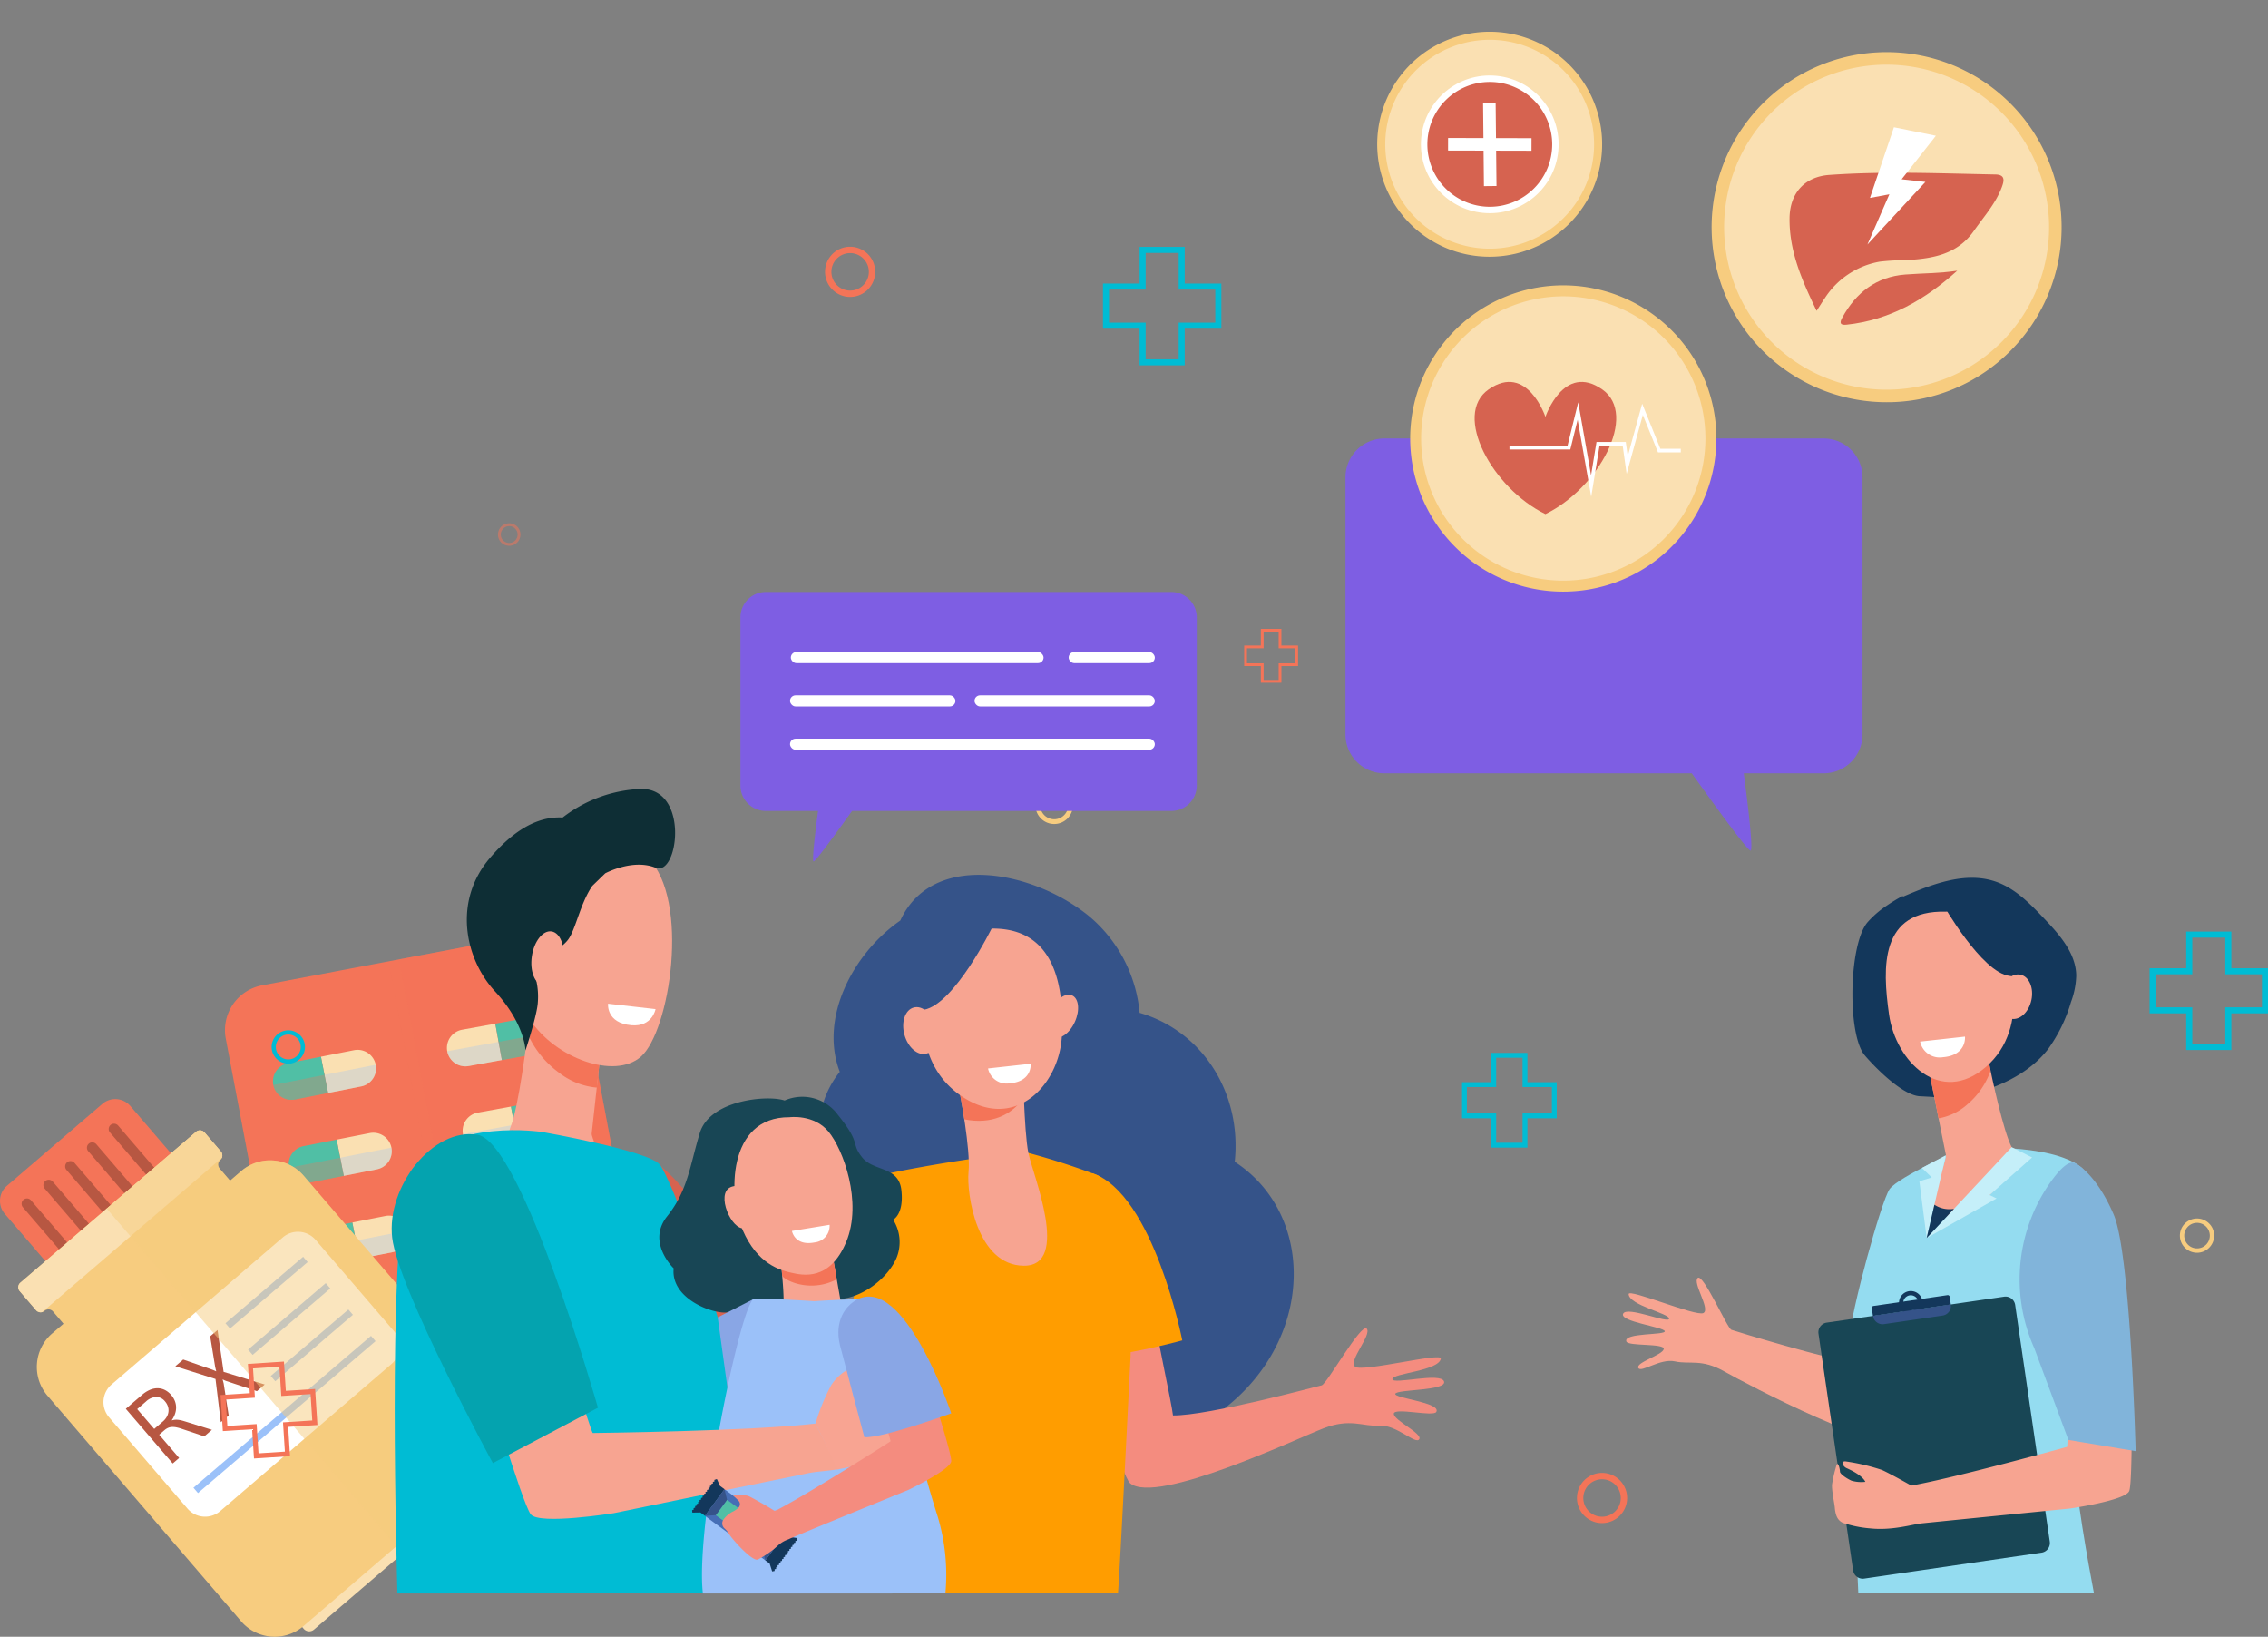 <svg xmlns="http://www.w3.org/2000/svg" width="529.509" height="382.039" viewBox="0 0 529.509 382.039">
  <rect x="0" y="0" width="529.509" height="382.039" fill="#808080" stroke="none"/>
  <g id="img14" transform="translate(-90.914 57.59)">
    <g id="Grupo_72657" data-name="Grupo 72657" transform="translate(90.914 160.52)">
      <g id="Grupo_72653" data-name="Grupo 72653" transform="translate(52.525)">
        <path id="Trazado_143872" data-name="Trazado 143872" d="M339.112,199.956l-61.446,11.636a10.645,10.645,0,0,1-12.44-8.479L243.649,89.173a10.645,10.645,0,0,1,8.479-12.44L313.573,65.1a10.645,10.645,0,0,1,12.44,8.479l21.577,113.94A10.646,10.646,0,0,1,339.112,199.956Z" transform="translate(-243.461 -64.861)" fill="#f47458"/>
        <path id="Trazado_143873" data-name="Trazado 143873" d="M410.123,64.924l-29.85,5.653,25.539,134.859,29.85-5.653a10.487,10.487,0,0,0,8.171-12.372L422.251,73.452A10.486,10.486,0,0,0,410.123,64.924Z" transform="translate(-339.701 -64.747)" fill="#f47458" opacity="0.3" style="mix-blend-mode: multiply;isolation: isolate"/>
        <rect id="Rectángulo_32352" data-name="Rectángulo 32352" width="2.483" height="134.204" transform="translate(38.455 7.784) rotate(-10.723)" fill="#f47458" opacity="0.5" style="mix-blend-mode: multiply;isolation: isolate"/>
        <g id="Grupo_72641" data-name="Grupo 72641" transform="translate(51.824 19.354)">
          <path id="Trazado_143874" data-name="Trazado 143874" d="M429.5,134.991l-7.748,1.407a4.31,4.31,0,0,0-3.471,5.01h0a4.31,4.31,0,0,0,5.01,3.47l7.748-1.407Z" transform="translate(-418.214 -133.514)" fill="#fae0b2"/>
          <path id="Trazado_143875" data-name="Trazado 143875" d="M456.28,131.488l1.54,8.481,7.748-1.407a4.31,4.31,0,0,0,3.47-5.01h0a4.31,4.31,0,0,0-5.01-3.47Z" transform="translate(-444.991 -130.011)" fill="#50bfa5"/>
          <path id="Trazado_143876" data-name="Trazado 143876" d="M430.439,149.289l-11.989,2.177a4.31,4.31,0,0,0,5.01,3.47l7.748-1.407Z" transform="translate(-418.38 -143.572)" fill="#9bc1f9" opacity="0.3" style="mix-blend-mode: multiply;isolation: isolate"/>
          <path id="Trazado_143877" data-name="Trazado 143877" d="M470.865,141.949l-11.989,2.177.77,4.24,7.748-1.407A4.31,4.31,0,0,0,470.865,141.949Z" transform="translate(-446.817 -138.409)" fill="#f47458" opacity="0.3" style="mix-blend-mode: multiply;isolation: isolate"/>
        </g>
        <g id="Grupo_72642" data-name="Grupo 72642" transform="translate(55.488 38.702)">
          <path id="Trazado_143878" data-name="Trazado 143878" d="M441.858,200.233l-7.748,1.407a4.31,4.31,0,0,0-3.47,5.01h0a4.309,4.309,0,0,0,5.01,3.47l7.748-1.407Z" transform="translate(-430.57 -198.756)" fill="#fae0b2"/>
          <path id="Trazado_143879" data-name="Trazado 143879" d="M468.635,196.73l1.54,8.481,7.748-1.407a4.309,4.309,0,0,0,3.47-5.01h0a4.31,4.31,0,0,0-5.01-3.47Z" transform="translate(-457.346 -195.253)" fill="#50bfa5"/>
          <path id="Trazado_143880" data-name="Trazado 143880" d="M442.795,214.531l-11.989,2.177a4.309,4.309,0,0,0,5.01,3.47l7.748-1.407Z" transform="translate(-430.736 -208.814)" fill="#9bc1f9" opacity="0.3" style="mix-blend-mode: multiply;isolation: isolate"/>
          <path id="Trazado_143881" data-name="Trazado 143881" d="M483.22,207.191l-11.988,2.177.77,4.24,7.748-1.407A4.309,4.309,0,0,0,483.22,207.191Z" transform="translate(-459.173 -203.651)" fill="#f47458" opacity="0.3" style="mix-blend-mode: multiply;isolation: isolate"/>
        </g>
        <g id="Grupo_72643" data-name="Grupo 72643" transform="translate(59.152 58.05)">
          <path id="Trazado_143882" data-name="Trazado 143882" d="M454.213,265.475l-7.748,1.407a4.309,4.309,0,0,0-3.47,5.01h0a4.31,4.31,0,0,0,5.01,3.471l7.748-1.407Z" transform="translate(-442.925 -263.998)" fill="#fae0b2"/>
          <path id="Trazado_143883" data-name="Trazado 143883" d="M480.99,261.971l1.54,8.481,7.748-1.407a4.31,4.31,0,0,0,3.47-5.01h0a4.31,4.31,0,0,0-5.01-3.471Z" transform="translate(-469.702 -260.494)" fill="#50bfa5"/>
          <path id="Trazado_143884" data-name="Trazado 143884" d="M455.15,279.773l-11.989,2.177a4.31,4.31,0,0,0,5.01,3.471l7.748-1.407Z" transform="translate(-443.091 -274.056)" fill="#9bc1f9" opacity="0.3" style="mix-blend-mode: multiply;isolation: isolate"/>
          <path id="Trazado_143885" data-name="Trazado 143885" d="M495.575,272.433l-11.988,2.177.77,4.24,7.748-1.407A4.31,4.31,0,0,0,495.575,272.433Z" transform="translate(-471.528 -268.892)" fill="#f47458" opacity="0.3" style="mix-blend-mode: multiply;isolation: isolate"/>
        </g>
        <g id="Grupo_72644" data-name="Grupo 72644" transform="translate(62.816 77.398)">
          <path id="Trazado_143886" data-name="Trazado 143886" d="M466.568,330.717l-7.748,1.407a4.31,4.31,0,0,0-3.47,5.01h0a4.31,4.31,0,0,0,5.01,3.47l7.748-1.407Z" transform="translate(-455.28 -329.24)" fill="#fae0b2"/>
          <path id="Trazado_143887" data-name="Trazado 143887" d="M493.346,327.214l1.54,8.481,7.748-1.407a4.31,4.31,0,0,0,3.47-5.01h0a4.31,4.31,0,0,0-5.01-3.47Z" transform="translate(-482.057 -325.737)" fill="#50bfa5"/>
          <path id="Trazado_143888" data-name="Trazado 143888" d="M467.5,345.015l-11.989,2.177a4.31,4.31,0,0,0,5.01,3.47l7.748-1.407Z" transform="translate(-455.446 -339.298)" fill="#9bc1f9" opacity="0.3" style="mix-blend-mode: multiply;isolation: isolate"/>
          <path id="Trazado_143889" data-name="Trazado 143889" d="M507.93,337.675l-11.989,2.177.77,4.24,7.748-1.407A4.31,4.31,0,0,0,507.93,337.675Z" transform="translate(-483.883 -334.135)" fill="#f47458" opacity="0.3" style="mix-blend-mode: multiply;isolation: isolate"/>
        </g>
        <g id="Grupo_72645" data-name="Grupo 72645" transform="translate(66.48 96.746)">
          <path id="Trazado_143890" data-name="Trazado 143890" d="M478.924,395.959l-7.748,1.407a4.31,4.31,0,0,0-3.47,5.01h0a4.309,4.309,0,0,0,5.01,3.47l7.748-1.407Z" transform="translate(-467.636 -394.482)" fill="#fae0b2"/>
          <path id="Trazado_143891" data-name="Trazado 143891" d="M505.7,392.456l1.54,8.481,7.748-1.407a4.31,4.31,0,0,0,3.47-5.01h0a4.31,4.31,0,0,0-5.01-3.47Z" transform="translate(-494.413 -390.979)" fill="#50bfa5"/>
          <path id="Trazado_143892" data-name="Trazado 143892" d="M479.86,410.257l-11.988,2.177a4.309,4.309,0,0,0,5.01,3.47l7.748-1.407Z" transform="translate(-467.802 -404.54)" fill="#9bc1f9" opacity="0.3" style="mix-blend-mode: multiply;isolation: isolate"/>
          <path id="Trazado_143893" data-name="Trazado 143893" d="M520.286,402.917,508.3,405.094l.77,4.24,7.748-1.407A4.31,4.31,0,0,0,520.286,402.917Z" transform="translate(-496.239 -399.377)" fill="#f47458" opacity="0.3" style="mix-blend-mode: multiply;isolation: isolate"/>
        </g>
        <g id="Grupo_72646" data-name="Grupo 72646" transform="translate(70.144 116.094)">
          <path id="Trazado_143894" data-name="Trazado 143894" d="M491.279,461.2l-7.748,1.407a4.31,4.31,0,0,0-3.47,5.01h0a4.309,4.309,0,0,0,5.01,3.47l7.748-1.407Z" transform="translate(-479.991 -459.724)" fill="#fae0b2"/>
          <path id="Trazado_143895" data-name="Trazado 143895" d="M518.056,457.7l1.54,8.481,7.748-1.407a4.31,4.31,0,0,0,3.47-5.01h0a4.309,4.309,0,0,0-5.01-3.47Z" transform="translate(-506.768 -456.221)" fill="#50bfa5"/>
          <path id="Trazado_143896" data-name="Trazado 143896" d="M492.216,475.5l-11.989,2.177a4.309,4.309,0,0,0,5.01,3.47l7.748-1.407Z" transform="translate(-480.157 -469.783)" fill="#9bc1f9" opacity="0.3" style="mix-blend-mode: multiply;isolation: isolate"/>
          <path id="Trazado_143897" data-name="Trazado 143897" d="M532.641,468.159l-11.988,2.177.77,4.24,7.748-1.407A4.31,4.31,0,0,0,532.641,468.159Z" transform="translate(-508.594 -464.619)" fill="#f47458" opacity="0.3" style="mix-blend-mode: multiply;isolation: isolate"/>
        </g>
        <g id="Grupo_72647" data-name="Grupo 72647" transform="translate(11.204 26.934)">
          <path id="Trazado_143898" data-name="Trazado 143898" d="M319.016,157.176l7.726-1.523a4.31,4.31,0,0,1,5.062,3.394h0a4.31,4.31,0,0,1-3.394,5.062l-7.726,1.524Z" transform="translate(-307.813 -155.571)" fill="#fae0b2"/>
          <path id="Trazado_143899" data-name="Trazado 143899" d="M292.442,160.985l1.668,8.457-7.726,1.523a4.31,4.31,0,0,1-5.062-3.394h0a4.309,4.309,0,0,1,3.394-5.062Z" transform="translate(-281.24 -159.379)" fill="#50bfa5"/>
          <path id="Trazado_143900" data-name="Trazado 143900" d="M321.828,169.651l11.954-2.357a4.31,4.31,0,0,1-3.394,5.062l-7.726,1.524Z" transform="translate(-309.791 -163.817)" fill="#9bc1f9" opacity="0.3" style="mix-blend-mode: multiply;isolation: isolate"/>
          <path id="Trazado_143901" data-name="Trazado 143901" d="M281.517,177.6l11.954-2.357.834,4.228-7.726,1.523A4.31,4.31,0,0,1,281.517,177.6Z" transform="translate(-281.435 -169.409)" fill="#f47458" opacity="0.3" style="mix-blend-mode: multiply;isolation: isolate"/>
        </g>
        <g id="Grupo_72648" data-name="Grupo 72648" transform="translate(14.868 46.282)">
          <path id="Trazado_143902" data-name="Trazado 143902" d="M331.372,222.418l7.726-1.524a4.31,4.31,0,0,1,5.062,3.395h0a4.31,4.31,0,0,1-3.395,5.062l-7.726,1.524Z" transform="translate(-320.169 -220.812)" fill="#fae0b2"/>
          <path id="Trazado_143903" data-name="Trazado 143903" d="M304.8,226.227l1.668,8.457-7.726,1.523a4.309,4.309,0,0,1-5.062-3.394h0a4.309,4.309,0,0,1,3.394-5.062Z" transform="translate(-293.596 -224.621)" fill="#50bfa5"/>
          <path id="Trazado_143904" data-name="Trazado 143904" d="M334.183,234.893l11.954-2.357a4.31,4.31,0,0,1-3.395,5.062l-7.726,1.524Z" transform="translate(-322.147 -229.059)" fill="#9bc1f9" opacity="0.3" style="mix-blend-mode: multiply;isolation: isolate"/>
          <path id="Trazado_143905" data-name="Trazado 143905" d="M293.873,242.842l11.954-2.357.834,4.228-7.726,1.523A4.309,4.309,0,0,1,293.873,242.842Z" transform="translate(-293.791 -234.651)" fill="#f47458" opacity="0.3" style="mix-blend-mode: multiply;isolation: isolate"/>
        </g>
        <g id="Grupo_72649" data-name="Grupo 72649" transform="translate(18.532 65.63)">
          <path id="Trazado_143906" data-name="Trazado 143906" d="M343.727,287.66l7.726-1.523a4.309,4.309,0,0,1,5.062,3.394h0a4.309,4.309,0,0,1-3.395,5.062l-7.726,1.524Z" transform="translate(-332.524 -286.055)" fill="#fae0b2"/>
          <path id="Trazado_143907" data-name="Trazado 143907" d="M317.153,291.469l1.668,8.457-7.726,1.523a4.309,4.309,0,0,1-5.062-3.394h0a4.309,4.309,0,0,1,3.394-5.062Z" transform="translate(-305.951 -289.863)" fill="#50bfa5"/>
          <path id="Trazado_143908" data-name="Trazado 143908" d="M346.538,300.135l11.954-2.357a4.309,4.309,0,0,1-3.395,5.062l-7.726,1.524Z" transform="translate(-334.502 -294.301)" fill="#9bc1f9" opacity="0.3" style="mix-blend-mode: multiply;isolation: isolate"/>
          <path id="Trazado_143909" data-name="Trazado 143909" d="M306.228,308.084l11.954-2.357.834,4.228-7.726,1.523A4.309,4.309,0,0,1,306.228,308.084Z" transform="translate(-306.146 -299.893)" fill="#f47458" opacity="0.3" style="mix-blend-mode: multiply;isolation: isolate"/>
        </g>
        <g id="Grupo_72650" data-name="Grupo 72650" transform="translate(22.196 84.978)">
          <path id="Trazado_143910" data-name="Trazado 143910" d="M356.082,352.9l7.726-1.523a4.309,4.309,0,0,1,5.062,3.394h0a4.31,4.31,0,0,1-3.394,5.062l-7.726,1.524Z" transform="translate(-344.879 -351.297)" fill="#fae0b2"/>
          <path id="Trazado_143911" data-name="Trazado 143911" d="M329.508,356.711l1.668,8.457-7.726,1.523a4.31,4.31,0,0,1-5.062-3.394h0a4.31,4.31,0,0,1,3.394-5.062Z" transform="translate(-318.306 -355.105)" fill="#50bfa5"/>
          <path id="Trazado_143912" data-name="Trazado 143912" d="M358.894,365.377l11.954-2.357a4.31,4.31,0,0,1-3.394,5.062l-7.726,1.524Z" transform="translate(-346.857 -359.543)" fill="#9bc1f9" opacity="0.3" style="mix-blend-mode: multiply;isolation: isolate"/>
          <path id="Trazado_143913" data-name="Trazado 143913" d="M318.583,373.326l11.954-2.357.834,4.228-7.726,1.523A4.31,4.31,0,0,1,318.583,373.326Z" transform="translate(-318.501 -365.135)" fill="#f47458" opacity="0.3" style="mix-blend-mode: multiply;isolation: isolate"/>
        </g>
        <g id="Grupo_72651" data-name="Grupo 72651" transform="translate(25.86 104.326)">
          <path id="Trazado_143914" data-name="Trazado 143914" d="M368.438,418.144l7.726-1.523a4.309,4.309,0,0,1,5.062,3.394h0a4.31,4.31,0,0,1-3.394,5.062l-7.726,1.523Z" transform="translate(-357.235 -416.539)" fill="#fae0b2"/>
          <path id="Trazado_143915" data-name="Trazado 143915" d="M341.864,421.953l1.668,8.457-7.726,1.523a4.309,4.309,0,0,1-5.062-3.394h0a4.31,4.31,0,0,1,3.394-5.062Z" transform="translate(-330.661 -420.347)" fill="#f47458"/>
          <path id="Trazado_143916" data-name="Trazado 143916" d="M371.249,430.619l11.954-2.357a4.31,4.31,0,0,1-3.394,5.062l-7.726,1.523Z" transform="translate(-359.212 -424.785)" fill="#9bc1f9" opacity="0.3" style="mix-blend-mode: multiply;isolation: isolate"/>
          <path id="Trazado_143917" data-name="Trazado 143917" d="M330.939,438.568l11.954-2.357.834,4.228L336,441.963A4.309,4.309,0,0,1,330.939,438.568Z" transform="translate(-330.856 -430.377)" fill="#f47458" opacity="0.3" style="mix-blend-mode: multiply;isolation: isolate"/>
        </g>
        <g id="Grupo_72652" data-name="Grupo 72652" transform="translate(29.524 123.674)">
          <path id="Trazado_143918" data-name="Trazado 143918" d="M380.793,483.386l7.726-1.523a4.31,4.31,0,0,1,5.062,3.394h0a4.31,4.31,0,0,1-3.395,5.062l-7.726,1.524Z" transform="translate(-369.59 -481.781)" fill="#fae0b2"/>
          <path id="Trazado_143919" data-name="Trazado 143919" d="M354.219,487.2l1.668,8.457-7.726,1.523a4.31,4.31,0,0,1-5.062-3.394h0a4.31,4.31,0,0,1,3.394-5.062Z" transform="translate(-343.017 -485.589)" fill="#f47458"/>
          <path id="Trazado_143920" data-name="Trazado 143920" d="M383.6,495.861l11.954-2.357a4.31,4.31,0,0,1-3.395,5.062l-7.726,1.524Z" transform="translate(-371.568 -490.027)" fill="#9bc1f9" opacity="0.3" style="mix-blend-mode: multiply;isolation: isolate"/>
          <path id="Trazado_143921" data-name="Trazado 143921" d="M343.294,503.81l11.954-2.357.834,4.228-7.726,1.523A4.31,4.31,0,0,1,343.294,503.81Z" transform="translate(-343.212 -495.619)" fill="#f47458" opacity="0.3" style="mix-blend-mode: multiply;isolation: isolate"/>
        </g>
      </g>
      <g id="Grupo_72656" data-name="Grupo 72656" transform="translate(0 38.427)">
        <g id="Grupo_72655" data-name="Grupo 72655">
          <path id="Trazado_143922" data-name="Trazado 143922" d="M90.241,195.444l-22.282,19.13a4.634,4.634,0,0,0-.5,6.534l12.027,14.008a4.634,4.634,0,0,0,6.534.5L108.3,216.483a4.633,4.633,0,0,0,.5-6.534L96.775,195.941A4.633,4.633,0,0,0,90.241,195.444Z" transform="translate(-66.343 -194.325)" fill="#f47458"/>
          <path id="Trazado_143923" data-name="Trazado 143923" d="M97,288.213h0a1.246,1.246,0,0,1-1.757-.134L83.671,274.605a1.246,1.246,0,0,1,.134-1.757h0a1.246,1.246,0,0,1,1.757.134l11.569,13.475A1.246,1.246,0,0,1,97,288.213Z" transform="translate(-78.321 -249.35)" fill="#b75742"/>
          <path id="Trazado_143924" data-name="Trazado 143924" d="M114.136,273.5h0a1.246,1.246,0,0,1-1.757-.133L100.81,259.89a1.246,1.246,0,0,1,.134-1.757h0a1.246,1.246,0,0,1,1.757.134l11.569,13.475A1.246,1.246,0,0,1,114.136,273.5Z" transform="translate(-90.377 -238.999)" fill="#b75742"/>
          <path id="Trazado_143925" data-name="Trazado 143925" d="M131.275,258.784h0a1.246,1.246,0,0,1-1.757-.133l-11.569-13.475a1.246,1.246,0,0,1,.134-1.757h0a1.247,1.247,0,0,1,1.757.134l11.569,13.475A1.246,1.246,0,0,1,131.275,258.784Z" transform="translate(-102.433 -228.648)" fill="#b75742"/>
          <path id="Trazado_143926" data-name="Trazado 143926" d="M148.414,244.069h0a1.247,1.247,0,0,1-1.758-.134l-11.569-13.475a1.246,1.246,0,0,1,.134-1.757h0a1.246,1.246,0,0,1,1.757.134l11.569,13.475A1.246,1.246,0,0,1,148.414,244.069Z" transform="translate(-114.489 -218.297)" fill="#b75742"/>
          <path id="Trazado_143927" data-name="Trazado 143927" d="M165.552,229.354h0a1.246,1.246,0,0,1-1.757-.134l-11.569-13.475a1.246,1.246,0,0,1,.134-1.757h0a1.246,1.246,0,0,1,1.757.134L165.686,227.6A1.246,1.246,0,0,1,165.552,229.354Z" transform="translate(-126.545 -207.946)" fill="#b75742"/>
          <path id="Trazado_143928" data-name="Trazado 143928" d="M347.224,481.461l-41.953,36.02a1.705,1.705,0,0,1-2.405-.183l-.67-.781a1.706,1.706,0,0,1,.183-2.405l41.953-36.02a1.706,1.706,0,0,1,2.405.183l.67.781A1.705,1.705,0,0,1,347.224,481.461Z" transform="translate(-231.963 -393.65)" fill="#fae0b2"/>
          <path id="Trazado_143929" data-name="Trazado 143929" d="M132.81,228.445l-2.63,2.258-2.45-2.854a1.4,1.4,0,0,1,.15-1.977h0a1.4,1.4,0,0,0,.151-1.977l-3.816-4.444a1.4,1.4,0,0,0-1.977-.151L81.223,254.514a1.4,1.4,0,0,0-.151,1.977l3.816,4.444a1.4,1.4,0,0,0,1.977.151,1.4,1.4,0,0,1,1.977.15l2.45,2.854-2.63,2.258A10.321,10.321,0,0,0,87.556,280.9l45.21,52.657a10.321,10.321,0,0,0,14.554,1.108l44.147-37.9a10.321,10.321,0,0,0,1.107-14.554l-45.21-52.657A10.321,10.321,0,0,0,132.81,228.445Z" transform="translate(-76.466 -211.655)" fill="#f7cc7f"/>
          <path id="Trazado_143930" data-name="Trazado 143930" d="M215.05,329.641l-39.985,34.33a5.429,5.429,0,0,1-7.657-.582l-18.3-21.31a5.43,5.43,0,0,1,.583-7.657l39.985-34.331a5.43,5.43,0,0,1,7.657.583l18.3,21.31A5.43,5.43,0,0,1,215.05,329.641Z" transform="translate(-123.644 -267.804)" fill="#fff"/>
          <g id="Grupo_72654" data-name="Grupo 72654" transform="translate(29.373 53.902)">
            <path id="Trazado_143931" data-name="Trazado 143931" d="M185.493,431.617l-1.78,1.528-5.207-1.743a10.3,10.3,0,0,0-1.3-.361,4.287,4.287,0,0,0-1.058-.089,2.577,2.577,0,0,0-.9.21,3.38,3.38,0,0,0-.84.543l-1.228,1.054,4.66,5.428-1.495,1.284-10.955-12.76,3.809-3.27a7.146,7.146,0,0,1,1.723-1.116,4.552,4.552,0,0,1,1.774-.418,3.9,3.9,0,0,1,1.727.364A4.645,4.645,0,0,1,176,423.509a4.73,4.73,0,0,1,.85,1.4,4.213,4.213,0,0,1,.283,1.481,4.551,4.551,0,0,1-.252,1.507,5.994,5.994,0,0,1-.761,1.481l.031.036a3.534,3.534,0,0,1,.835-.153,4.033,4.033,0,0,1,.82.046,7.563,7.563,0,0,1,.908.2q.48.137,1.1.333Zm-17.446-4.837,3.973,4.627,2.029-1.742a4.057,4.057,0,0,0,.891-1.059,3.158,3.158,0,0,0,.407-1.192,2.894,2.894,0,0,0-.122-1.24,3.412,3.412,0,0,0-.687-1.2,2.637,2.637,0,0,0-2.034-1.028,3.754,3.754,0,0,0-2.41,1.072Z" transform="translate(-165.39 -408.317)" fill="#b75742"/>
            <path id="Trazado_143932" data-name="Trazado 143932" d="M225.254,388.8l-1.824,1.566L216.3,388a5.762,5.762,0,0,1-.836-.38l-.036.031q.087.282.24.892l1.169,7.482L215,397.6l-1.237-10.083-9.38-2.968,1.833-1.574,6.457,2.246a11.913,11.913,0,0,1,1.218.5l.036-.031a12.941,12.941,0,0,1-.3-1.353l-1.106-6.779,1.717-1.474,1.419,9.772Z" transform="translate(-192.822 -376.085)" fill="#b75742"/>
          </g>
          <rect id="Rectángulo_32353" data-name="Rectángulo 32353" width="23.863" height="1.632" transform="matrix(-0.76, 0.65, -0.65, -0.76, 71.832, 38.049)" fill="#9bc1f9"/>
          <rect id="Rectángulo_32354" data-name="Rectángulo 32354" width="23.863" height="1.632" transform="translate(77.114 44.201) rotate(139.455)" fill="#9bc1f9"/>
          <rect id="Rectángulo_32355" data-name="Rectángulo 32355" width="23.863" height="1.632" transform="translate(82.396 50.354) rotate(139.455)" fill="#9bc1f9"/>
          <rect id="Rectángulo_32356" data-name="Rectángulo 32356" width="54.547" height="1.632" transform="matrix(-0.76, 0.65, -0.65, -0.76, 87.679, 56.506)" fill="#9bc1f9"/>
          <path id="Trazado_143933" data-name="Trazado 143933" d="M86.329,261.372l41.915-35.987a1.4,1.4,0,0,0-.213-1.49l-3.816-4.444a1.4,1.4,0,0,0-1.977-.151L81.223,254.514a1.4,1.4,0,0,0-.151,1.977l3.816,4.444A1.4,1.4,0,0,0,86.329,261.372Z" transform="translate(-76.466 -211.655)" fill="#fae0b2"/>
        </g>
        <path id="Trazado_143934" data-name="Trazado 143934" d="M181.774,228.445l-2.63,2.258-2.45-2.854a1.4,1.4,0,0,1,.15-1.977h0a1.4,1.4,0,0,0,.151-1.977l-3.816-4.444a1.4,1.4,0,0,0-1.977-.151l-20.862,17.912L218,316.02l22.428-19.256a10.321,10.321,0,0,0,1.107-14.554l-45.21-52.657A10.321,10.321,0,0,0,181.774,228.445Z" transform="translate(-125.43 -211.655)" fill="#f7cc7f" opacity="0.5" style="mix-blend-mode: multiply;isolation: isolate"/>
      </g>
    </g>
    <path id="Trazado_143936" data-name="Trazado 143936" d="M1430.453,832.472c-.6-1.279,5.742-3.021,5.946-4.4s-8.3-.6-8.725-1.749c-.786-2.114,9.261-1.423,8.961-2.419s-10.625-2.219-9.715-4.076,10.574,2.385,10.728,1.174-9.342-3.136-9.447-5.747c-.056-1.4,15.812,5.347,17.474,4.413s-2.626-7.075-1.341-8.185,6.854,11.731,7.86,12.106,22.777,6.957,30.181,8.049c.625-2.507,6.192-16.3,6.728-18.667,4.347,2.461,9.886-.5,14.336,1.692-2.24,7.9-7.269,33.913-9.278,35.084-6.119,3.567-38.313-13.439-43.635-16.449s-8.047-1.575-11.516-2.341S1431.054,833.751,1430.453,832.472Z" transform="translate(-957.05 -570.786)" fill="#f7a491"/>
    <path id="Trazado_143937" data-name="Trazado 143937" d="M890.964,561.335c1.675-15.827-7.345-30.436-22.2-34.76a33.382,33.382,0,0,0-12.01-22.732c-13.331-10.683-36.484-14.9-43.863,1.184-11.116,7.721-18.949,22.8-14.134,35.32-10.242,12.738-3.783,33.256,13.861,41.467,1.052,13.022,9.372,25.228,21.533,29.607,2.919,1.051,7.463,2.468,8.073,2.989-.794-.6,11.1,23.876,38.861,9.312C909.422,608.861,911.781,574.866,890.964,561.335Z" transform="translate(-511.78 -347.758)" fill="#355389"/>
    <path id="Trazado_143938" data-name="Trazado 143938" d="M1083.211,874.376c.856-1.324-5.911-4.364-5.932-5.937s9.28.764,9.923-.443c1.184-2.223-10.045-3.19-9.565-4.249s12.1-.638,11.364-2.868-12.064.833-12.054-.546,10.812-1.884,11.315-4.779c.269-1.547-18.305,3.232-20.007,1.9s3.959-7.441,2.7-8.9-9.344,12.992-10.513,13.236-26.356,7.095-34.719,7.032c-.32-2.906-3.821-18.789-4.062-21.521-5.179,1.994-10.471,1.329-15.725,3.006,1.307,9.2,7.745,32.707,9.8,34.362,6.247,5.039,38.787-10.4,45.127-12.842s9.145-.365,13.1-.62S1082.356,875.7,1083.211,874.376Z" transform="translate(-660.951 -596.028)" fill="#f48c7f"/>
    <path id="Trazado_143939" data-name="Trazado 143939" d="M971.273,729.207c14.274,4.84,20.972,39.021,20.972,39.021s-22.4,6.252-28.133,2.973c0,0-6.513-28.869-8.847-27.86Z" transform="translate(-625.307 -512.957)" fill="#ff9d00"/>
    <path id="Trazado_143940" data-name="Trazado 143940" d="M843.643,816.062h52.3c.505-6.125,2.751-51.976,2.941-55.147.506-22.194-2.417-40.228-7.9-42.542a166.686,166.686,0,0,0-15.956-5.14h0c-5.944-.042-24.2,2.98-32.431,4.737-1.489.318-2.89,7.542-2.89,7.542L841.5,751.7C849.3,788.261,844.889,810.9,843.643,816.062Z" transform="translate(-544.02 -501.719)" fill="#ff9d00"/>
    <path id="Trazado_143941" data-name="Trazado 143941" d="M904.863,649.908s2.542,13.148,2.033,18.333,1.938,21.9,12.916,21.955,2.084-21.25,1.05-26.331-1.279-20.813-1.279-20.813Z" transform="translate(-589.852 -452.351)" fill="#f7a491"/>
    <path id="Trazado_143942" data-name="Trazado 143942" d="M919.81,650.944c-.171-4.3-.227-7.893-.227-7.893l-14.72,6.857s.52,2.689,1.042,6.114C912.348,657.317,917.018,654.932,919.81,650.944Z" transform="translate(-589.852 -452.351)" fill="#f47458"/>
    <path id="Trazado_143943" data-name="Trazado 143943" d="M890.087,536.736a18.236,18.236,0,0,0-10.494,7.016c-4.119,5.818-7.429,23.264,5.137,31.915s22.984-2.572,23.556-13.863S906.979,535.349,890.087,536.736Z" transform="translate(-569.468 -377.502)" fill="#f7a491"/>
    <path id="Trazado_143944" data-name="Trazado 143944" d="M980.315,595c-1.2,2.686-3.433,4.3-5,3.6s-1.865-3.439-.669-6.125,3.433-4.3,5-3.6S981.51,592.311,980.315,595Z" transform="translate(-638.427 -414.125)" fill="#f7a491"/>
    <path id="Trazado_143945" data-name="Trazado 143945" d="M875.139,535.881s-8.713,17.793-15.854,19.153S851.92,565.5,851.92,565.5s.914-21.007,7.725-25.587S875.139,535.881,875.139,535.881Z" transform="translate(-552.609 -376.948)" fill="#355389"/>
    <path id="Trazado_143946" data-name="Trazado 143946" d="M867.84,602.948c.826,2.97-.131,5.831-2.138,6.39s-4.305-1.4-5.132-4.366.13-5.831,2.138-6.39S867.014,599.977,867.84,602.948Z" transform="translate(-558.485 -421.002)" fill="#f7a491"/>
    <path id="Trazado_143947" data-name="Trazado 143947" d="M829.9,728.79c-12.187,7.637-15.4,42.242-15.4,42.242s23.13,2.366,28.23-1.838c0,0-1.929-29.61.542-29.011Z" transform="translate(-526.289 -512.663)" fill="#ff9d00"/>
    <path id="Trazado_143948" data-name="Trazado 143948" d="M937.02,643.051l-9.948,1.1a4.419,4.419,0,0,0,5.045,3.467C937.468,647.184,937.02,643.051,937.02,643.051Z" transform="translate(-605.475 -452.351)" fill="#fff"/>
    <path id="Trazado_143949" data-name="Trazado 143949" d="M617.575,763.815s-19.719-11.946-26.167-21.167,3.525-3.718,12.931-7.106c3.562-1.283.789-22.567,8.282-16.22,12.293,10.414,23.489,32.241,23.489,32.241Z" transform="translate(-367.91 -505.174)" fill="#d66350"/>
    <path id="Trazado_143950" data-name="Trazado 143950" d="M554.928,597.126s-.052.594-.151,1.6c-.474,4.85-2.517,20.978-4.447,25.53-2.333,5.5,11.454,21.209,23.148,18.134,3.481-.916-4.322-15.156-4.145-16.751.34-3.054.8-7.22,1.268-11.491.264-2.409.532-4.853.783-7.148.714-6.525,1.3-11.861,1.3-11.861Z" transform="translate(-340.274 -418.65)" fill="#f7a491"/>
    <path id="Trazado_143951" data-name="Trazado 143951" d="M538.794,803.472c-.337-19.118-1.009-51.863-1.746-57.378-1.052-7.872-12.512-39.477-15.228-42.738s-27.462-7.6-27.462-7.6-21.034-3.27-30.184,8.48c-5.345,6.863-4.429,68.356-3.617,99.239Z" transform="translate(-276.87 -489.13)" fill="#00bcd4"/>
    <g id="Grupo_72658" data-name="Grupo 72658" transform="translate(244.851 198.412)">
      <path id="Trazado_143952" data-name="Trazado 143952" d="M697.523,669.923A10.3,10.3,0,0,1,710,673.313c5.511,6.831,2.9,6.417,5.59,9.839s8.567,2,9.2,7.7-1.928,6.89-1.928,6.89a9.773,9.773,0,0,1,.75,9.031c-2.154,4.861-8.355,9.533-13.981,9.518,0,0-7.835,5.506-16.445,4.278s-5.693-1.553-9.116-1.171-13.2-3.278-12.445-10.294c0,0-6.387-6.071-1.525-12.153s5.277-11.757,7.627-19.464S693.521,668.572,697.523,669.923Z" transform="translate(-668.279 -669.057)" fill="#184655"/>
    </g>
    <path id="Trazado_143953" data-name="Trazado 143953" d="M565.008,601.443c.1-1.011.151-1.6.151-1.6l17.75-1.983s-.581,5.336-1.3,11.861c-.25,2.283-.516,4.712-.779,7.108a16.735,16.735,0,0,1-8.861-3.514,22.477,22.477,0,0,1-7.26-8.992C564.836,603.178,564.935,602.195,565.008,601.443Z" transform="translate(-350.576 -420.558)" fill="#f47458"/>
    <path id="Trazado_143954" data-name="Trazado 143954" d="M722.808,827.895l-8.582,4.381,2.267,16.382,9.6.571Z" transform="translate(-455.75 -582.378)" fill="#89a6e5"/>
    <path id="Trazado_143955" data-name="Trazado 143955" d="M761.775,787.522s1.182,10.1.314,11.129-2.059,2.724-.452,5.018,7.543.227,10.251-1.4a13.42,13.42,0,0,0,4.138-4.182l-2.8-15.911Z" transform="translate(-488.542 -550.218)" fill="#f7a491"/>
    <path id="Trazado_143956" data-name="Trazado 143956" d="M758.674,896.721a47.1,47.1,0,0,0-1.791-17.93c-4.067-12.813-5.559-20.59-5.971-25.344-5.021-19.932-10.336-25.44-10.336-25.44-4.447-.034-12.551.492-12.551.492s-8.569-.572-13.927-.6c-3.037-.018-13.912,53.14-12.038,68.826Z" transform="translate(-447.04 -582.378)" fill="#9bc1f9"/>
    <path id="Trazado_143957" data-name="Trazado 143957" d="M777.028,791.236l-1.6-9.059-11.446,5.345a18.031,18.031,0,0,1,.276,2.776C764.319,791.175,770.476,794.637,777.028,791.236Z" transform="translate(-490.752 -550.218)" fill="#f47458"/>
    <path id="Trazado_143958" data-name="Trazado 143958" d="M529.763,876.409l19.835-4.031s4.775,16.412,5.69,18.184c0,0,37.29-.428,52.025-2.215l5.387,10.679c-2.85.422-5.245.552-6.627.819-2.714.523-45.865,9.428-45.865,9.428s-17.386,2.8-19.383.276S529.763,876.409,529.763,876.409Z" transform="translate(-325.99 -613.669)" fill="#f7a491"/>
    <path id="Trazado_143959" data-name="Trazado 143959" d="M481.184,775.249s-22.127-40.74-23.5-52.622,9.513-25.8,19.955-24.013,28.086,63.7,28.086,63.7Z" transform="translate(-275.204 -491.327)" fill="#04a3af"/>
    <path id="Trazado_143960" data-name="Trazado 143960" d="M725.448,743.915s-.948-5.9-4.466-4.345.26,10.209,3.25,9.578S725.448,743.915,725.448,743.915Z" transform="translate(-459.505 -520.062)" fill="#f7a491"/>
    <path id="Trazado_143961" data-name="Trazado 143961" d="M740.242,685.013s5.691-.763,9.1,3.35,7.995,16.439,4.152,25.725S743.265,721.9,740.63,721.3s-7.862-2.012-11.31-9.907S725.66,684.906,740.242,685.013Z" transform="translate(-465.002 -481.829)" fill="#f7a491"/>
    <g id="Grupo_72660" data-name="Grupo 72660" transform="translate(199.909 126.553)">
      <g id="Grupo_72659" data-name="Grupo 72659">
        <path id="Trazado_143962" data-name="Trazado 143962" d="M564.535,472.059c-.514-.29-9.112,27.579-3.13,36.64s19.756,14,25.882,8.669c6.775-5.894,11.6-36.583,1.616-46.543S564.535,472.059,564.535,472.059Z" transform="translate(-546.675 -454.848)" fill="#f7a491"/>
        <path id="Trazado_143963" data-name="Trazado 143963" d="M557.19,426.747a31.912,31.912,0,0,0-18.092,6.666c-4.056-.194-9.829,1.1-16.955,9.415-8.761,10.221-5.792,23.659,1.169,31.171s7.113,13.789,7.113,13.789,2.7-8.183,2.877-11.168a17.212,17.212,0,0,0-.421-5.443c-1.234-4.447,5.275-6.179,7.543-9.328,1.747-2.426,2.82-8.462,5.607-12.488l3.014-2.925s6.407-3.467,11.747-1.3S568.812,426.331,557.19,426.747Z" transform="translate(-516.732 -426.741)" fill="#0e2e35"/>
        <path id="Trazado_143964" data-name="Trazado 143964" d="M574.923,545.695c-.522,3.488-2.579,6.072-4.593,5.771s-3.223-3.372-2.7-6.86,2.579-6.072,4.593-5.771S575.445,542.207,574.923,545.695Z" transform="translate(-552.45 -505.576)" fill="#f7a491"/>
      </g>
      <path id="Trazado_143965" data-name="Trazado 143965" d="M627.886,595.786l11.083,1.264s-.735,4.18-5.626,3.765C627.381,600.309,627.886,595.786,627.886,595.786Z" transform="translate(-594.915 -545.655)" fill="#fff"/>
    </g>
    <g id="Grupo_72661" data-name="Grupo 72661" transform="translate(252.487 287.644)">
      <rect id="Rectángulo_32357" data-name="Rectángulo 32357" width="7.714" height="17.522" transform="translate(3.002 8.591) rotate(-53.654)" fill="#466eb6"/>
      <path id="Trazado_143966" data-name="Trazado 143966" d="M699.8,969.951l-.571.2.034.336-.38.135.034.336-.38.135.034.336-.38.135.034.336-.38.135.034.336-.38.135.034.336-.38.135.034.336-.38.135.034.336-.38.135.034.336-.38.135.034.336-.38.135.034.336-.38.135.034.336-.38.135.034.336-.38.135.034.336-.38.135.034.336-.38.135.055.544-.017.023h.019l0,.016.046-.016,1.835-.026,1.063.782,4.572-6.213-1.063-.782-.72-1.58-.017.024Z" transform="translate(-694.03 -969.951)" fill="#13375b"/>
      <path id="Trazado_143967" data-name="Trazado 143967" d="M759.089,1013.976l-1.777-.258-1-.732-4.572,6.214,1,.732.574,1.8v.05l.016,0,.006.019.017-.024.549-.1.007-.409.339-.062.007-.409.339-.062.007-.409.339-.062.007-.409.339-.062.007-.409.339-.062.007-.409.339-.062.007-.409.339-.062.007-.409.339-.062.007-.409.339-.062.007-.409.339-.062.007-.409.339-.062.007-.409.339-.062.007-.409.339-.062.007-.409.339-.062.007-.409.339-.062.011-.615-.039.007Z" transform="translate(-734.629 -1000.223)" fill="#13375b"/>
      <rect id="Rectángulo_32358" data-name="Rectángulo 32358" width="4.455" height="13.605" transform="translate(5.528 8.427) rotate(-53.653)" fill="#50bfa5"/>
      <path id="Trazado_143968" data-name="Trazado 143968" d="M704.154,984.181l2.526-.163,2.64-3.588-.594-2.462Z" transform="translate(-701.151 -975.59)" fill="#355389"/>
      <path id="Trazado_143969" data-name="Trazado 143969" d="M750.252,1019.2l-.629-2.485,2.64-3.588,2.561-.141Z" transform="translate(-733.136 -1000.223)" fill="#355389"/>
    </g>
    <path id="Trazado_143970" data-name="Trazado 143970" d="M772.684,771.247l8.786-1.443a3.892,3.892,0,0,1-3.5,4.116C773.281,774.83,772.684,771.247,772.684,771.247Z" transform="translate(-496.871 -541.514)" fill="#fff"/>
    <path id="Trazado_143971" data-name="Trazado 143971" d="M818.536,890.615c-1.92,1.1-5.673,3.184-5.845,2.731-.149-.392,2.473-1.814,5.376-4.016-.316-.867-.648-1.775-.987-2.7-.74.461-1.505.82-2.156,1.238a29.228,29.228,0,0,1-3.334,2.059c-.011-.144-.573-.183.356-1.033s3.108-2.141,4.681-3.5c-.34-.928-.682-1.863-1.02-2.783-.176.17-.285.278-.285.278s-4.887,3.054-5.34,2.335c-.188-.3,2.428-2.438,4.747-5-.4-1.1-.789-2.139-1.139-3.079-.391.38-.769.739-1,.937-.763.656-3.2,2.435-3.2,2.435s-8.771,5.777-9.145,5.061-.63-2.926-.214-3.482,1.713-1.144,2.13-1.7a1.829,1.829,0,0,0-.156-2.266c-.641-.6-3.681,1.256-3.681,1.256a10.945,10.945,0,0,0-3.394,3.341,46.857,46.857,0,0,0-3.667,8.973l5.165,10.71c1.975-.4,6.108-1.241,8.969-1.908,3.88-.905,7.113-3.554,8.161-3.983a32.63,32.63,0,0,0,5.774-3.711Z" transform="translate(-509.943 -617.021)" fill="#f8a492"/>
    <path id="Trazado_143972" data-name="Trazado 143972" d="M753.556,890.14s3.372,10.129,3.531,11.365c0,0-18.13,11.618-26.352,15.944-.107.04-.214.082-.322.119-.183.063-.371.208-.57.07-.9-.619-4.14-2.463-5.568-3.2a3.047,3.047,0,0,0-1.266-.336l-2.813-.124,1.388,1.382a1.157,1.157,0,0,1,.032,1.59l-.008.009a5.359,5.359,0,0,1-1.536,1.037,6.336,6.336,0,0,0-1.929,1.677,1.567,1.567,0,0,0,.125,2.109,5.363,5.363,0,0,1,1.051,1.239c.337.823,5.312,6.487,6.742,6.094a21.809,21.809,0,0,0,4.6-3.165,6.851,6.851,0,0,1,2.436-1.519,4.38,4.38,0,0,0,.548-.243v0c6.281-2.678,27.553-11.321,27.553-11.321s9.927-4.735,10.059-6.739-6.079-20.958-6.079-20.958Z" transform="translate(-458.258 -622.668)" fill="#f48c7f"/>
    <path id="Trazado_143973" data-name="Trazado 143973" d="M835.6,853.549s-16.129,5.856-20.284,5.571c0,0-5.417-20.275-5.712-21.544-1.332-5.741,1.415-9.126,3.848-10.492C824.631,820.813,835.6,853.549,835.6,853.549Z" transform="translate(-522.601 -581.246)" fill="#89a6e5"/>
    <path id="Trazado_143974" data-name="Trazado 143974" d="M1619.374,501.085c6.925-2.967,14.676-5.976,21.776-3.455,4.472,1.588,7.913,5.144,11.181,8.584,3.583,3.772,7.39,8.064,7.479,13.266a19.019,19.019,0,0,1-1.226,6.2,35.857,35.857,0,0,1-5.392,11.049c-4.111,5.261-10.427,8.382-16.858,10.177-5.691,1.589-7.1,1.028-13.006.773-3.985-.172-10.3-6.505-12.888-9.541-4.111-4.824-3.754-25.732.584-31a22.715,22.715,0,0,1,4.615-4.006,37.029,37.029,0,0,1,3.664-2.214Z" transform="translate(-1084.155 -349.392)" fill="#13375b"/>
    <path id="Trazado_143975" data-name="Trazado 143975" d="M1662.13,813.106c-1.272-6.678-4.456-24.1-4.462-31.179-.007-8.848,8.8-62.22,1.546-68.223s-27.767-4.509-27.767-4.509-15.048,6.719-17.022,9.506-9.113,28.812-9.437,35.175c-.284,5.581,1.641,48.706,2.119,59.229Z" transform="translate(-1082.331 -498.764)" fill="#94dcf0"/>
    <path id="Trazado_143976" data-name="Trazado 143976" d="M1679.729,635.755s.084.471.234,1.272c.721,3.843,3.5,16.592,5.371,20.1,2.265,4.236-7.756,17.744-17.4,16.1-2.872-.491,2.318-12.954,2.063-14.217-.488-2.417-1.039-5.173-1.716-8.554-.382-1.907-.768-3.842-1.131-5.659-1.031-5.166-1.873-9.39-1.873-9.39Z" transform="translate(-1124.76 -446.968)" fill="#f7a491"/>
    <path id="Trazado_143977" data-name="Trazado 143977" d="M1679.963,637.027c-.15-.8-.234-1.272-.234-1.272l-14.454-.356s.842,4.225,1.873,9.39l1.125,5.627a13.6,13.6,0,0,0,6.9-3.422,18.025,18.025,0,0,0,5.228-7.689C1680.224,638.4,1680.075,637.623,1679.963,637.027Z" transform="translate(-1124.76 -446.968)" fill="#f47458"/>
    <path id="Trazado_143978" data-name="Trazado 143978" d="M1647.882,523.242s6.813-.778,11.083,4.684,8.873,22.355-1.735,31.539-21.091-1.212-22.645-12.234S1632.427,522.845,1647.882,523.242Z" transform="translate(-1102.641 -368.045)" fill="#f7a491"/>
    <path id="Trazado_143979" data-name="Trazado 143979" d="M1678.64,516.84s9.1,16.064,15.613,16.806,7.366,9.278,7.366,9.278-2.328-19.669-8.774-23.461S1678.64,516.84,1678.64,516.84Z" transform="translate(-1134.161 -363.448)" fill="#13375b"/>
    <path id="Trazado_143980" data-name="Trazado 143980" d="M1723.494,577.185c-.6,2.839.538,5.487,2.552,5.916s4.135-1.526,4.738-4.365-.538-5.487-2.551-5.916S1724.1,574.346,1723.494,577.185Z" transform="translate(-1165.6 -402.906)" fill="#f7a491"/>
    <path id="Trazado_143981" data-name="Trazado 143981" d="M1685.84,708.656l4.767,2.421-9.925,8.776,1.64.783L1666,729.886Z" transform="translate(-1125.266 -498.5)" fill="#c5eff9"/>
    <path id="Trazado_143982" data-name="Trazado 143982" d="M1666.453,714.992l-5.609,2.99,2.3,2.219-2.9.878,1.707,13.264Z" transform="translate(-1121.218 -502.957)" fill="#c5eff9"/>
    <path id="Trazado_143983" data-name="Trazado 143983" d="M1672.373,754.964a6.337,6.337,0,0,1-4.566-.958l-1.812,7.781Z" transform="translate(-1125.266 -530.401)" fill="#13375b"/>
    <g id="Grupo_72662" data-name="Grupo 72662" transform="translate(515.452 243.757)">
      <path id="Trazado_143984" data-name="Trazado 143984" d="M1624.12,826.325l-41.41,6.058a2.278,2.278,0,0,0-1.925,2.583l8.082,55.246a2.278,2.278,0,0,0,2.584,1.924l41.41-6.058a2.278,2.278,0,0,0,1.924-2.584l-8.082-55.246A2.278,2.278,0,0,0,1624.12,826.325Z" transform="translate(-1580.761 -825.013)" fill="#184655"/>
      <path id="Trazado_143985" data-name="Trazado 143985" d="M1622.805,828.2a.462.462,0,0,1,.39-.523l17.273-2.527a.462.462,0,0,1,.524.39l.263,1.8-18.187,2.661Z" transform="translate(-1610.333 -824.198)" fill="#13375b"/>
      <path id="Trazado_143986" data-name="Trazado 143986" d="M1644.266,825.111a2.753,2.753,0,1,0,2.326-3.123A2.753,2.753,0,0,0,1644.266,825.111Zm.977-.143a1.766,1.766,0,1,1,2,1.491A1.766,1.766,0,0,1,1645.243,824.968Z" transform="translate(-1625.413 -821.959)" fill="#13375b"/>
      <path id="Trazado_143987" data-name="Trazado 143987" d="M1623.023,832.931a.461.461,0,0,0-.217.461l.263,1.8,18.187-2.661a2.276,2.276,0,0,1-1.923,2.582l-13.682,2a2.276,2.276,0,0,1-2.582-1.922l-.263-1.8A.461.461,0,0,1,1623.023,832.931Z" transform="translate(-1610.333 -829.393)" fill="#355389"/>
    </g>
    <path id="Trazado_143988" data-name="Trazado 143988" d="M1661.375,891.534l-15,1.533s.245,12.735-.013,14.2c0,0-25.658,7.112-36.381,9.042,0,0-4.883-2.767-6.858-3.647a47.9,47.9,0,0,0-8.459-1.994c-1.174-.154-.774,1.133.235,1.582s3.617,1.679,4.357,3.184a8.152,8.152,0,0,1-3.239-.268c-1.12-.5-2.664-1.556-2.688-2.1s-.28-1.869-.647-1.8c-.094.018-.219.453-.345.906-.12.431-.246.873-.351,1.308-.189.781-.406,1.921-.49,2.434-.192,1.169.523,4.4.624,5.541.184,2.092.781,3.021,1.885,3.554a27.315,27.315,0,0,0,6.449,1.3c5.1.528,9.8-.941,11.842-1.171s34.718-3.47,34.718-3.47,12.988-1.869,13.85-4.1S1661.375,891.534,1661.375,891.534Z" transform="translate(-1072.835 -627.145)" fill="#f7a491"/>
    <path id="Trazado_143989" data-name="Trazado 143989" d="M1752.275,721.017s4.736,2.245,8.9,11.944c3.956,9.216,5.118,55.212,5.118,55.212l-15.7-2.616-7.976-21.446A39.332,39.332,0,0,1,1746.687,725C1748.9,721.973,1750.931,720.147,1752.275,721.017Z" transform="translate(-1176.769 -507.043)" fill="#81b4da"/>
    <path id="Trazado_143990" data-name="Trazado 143990" d="M1671.335,621.709l-10.47,1.157a4.65,4.65,0,0,0,5.309,3.649C1671.807,626.06,1671.335,621.709,1671.335,621.709Z" transform="translate(-1121.657 -437.338)" fill="#fff"/>
    <g id="Grupo_72663" data-name="Grupo 72663" transform="translate(348.421 0.039)">
      <path id="Trazado_143991" data-name="Trazado 143991" d="M1036.612,27.774h-10.536V19.221h-8.553V8.685h8.553V.132h10.536V8.685h8.553V19.221h-8.553Zm-9.122-1.414h7.708V17.807h8.553V10.1H1035.2V1.546h-7.708V10.1h-8.553v7.708h8.553Z" transform="translate(-1017.523 -0.132)" fill="#00bcd4"/>
    </g>
    <g id="Grupo_72664" data-name="Grupo 72664" transform="translate(592.78 159.849)">
      <path id="Trazado_143992" data-name="Trazado 143992" d="M1860.6,566.662h-10.536v-8.553h-8.553V547.573h8.553V539.02H1860.6v8.553h8.553v10.536H1860.6Zm-9.122-1.414h7.708v-8.553h8.553v-7.708h-8.553v-8.553h-7.708v8.553h-8.553v7.708h8.553Z" transform="translate(-1841.514 -539.02)" fill="#00bcd4"/>
    </g>
    <g id="Grupo_72665" data-name="Grupo 72665" transform="translate(432.256 188.166)">
      <path id="Trazado_143993" data-name="Trazado 143993" d="M1315.484,656.61h-8.425v-6.84h-6.84v-8.425h6.84v-6.84h8.425v6.84h6.84v8.425h-6.84Zm-7.295-1.131h6.164v-6.84h6.84v-6.164h-6.84v-6.84h-6.164v6.84h-6.84v6.164h6.84Z" transform="translate(-1300.219 -634.505)" fill="#00bcd4"/>
    </g>
    <g id="Grupo_72666" data-name="Grupo 72666" transform="translate(381.394 89.189)">
      <path id="Trazado_143994" data-name="Trazado 143994" d="M1137.4,313.33H1132.6v-3.893h-3.893v-4.795h3.893V300.75h4.795v3.893h3.893v4.795H1137.4Zm-4.151-.644h3.508v-3.893h3.893v-3.508h-3.893v-3.893h-3.508v3.893h-3.893v3.508h3.893Z" transform="translate(-1128.709 -300.75)" fill="#f47458"/>
    </g>
    <g id="Grupo_72668" data-name="Grupo 72668" transform="translate(142.401 260.219)">
      <g id="Grupo_72667" data-name="Grupo 72667" transform="translate(0)">
        <path id="Trazado_143995" data-name="Trazado 143995" d="M339.044,899.55l-8.415.542-.44-6.832-6.832.44-.542-8.415,6.832-.44-.44-6.832,8.416-.542.44,6.832,6.832-.44.542,8.415-6.832.44Zm-7.359-.66,6.157-.4-.44-6.832,6.832-.44-.4-6.157-6.832.44-.44-6.832-6.157.4.44,6.832-6.832.44.4,6.157,6.832-.44Z" transform="translate(-322.815 -877.471)" fill="#f47458"/>
      </g>
    </g>
    <g id="Grupo_72670" data-name="Grupo 72670" transform="translate(599.854 226.818)">
      <g id="Grupo_72669" data-name="Grupo 72669">
        <path id="Trazado_143996" data-name="Trazado 143996" d="M1869.366,772.844a4,4,0,1,1,4-4A4,4,0,0,1,1869.366,772.844Zm0-6.986a2.986,2.986,0,1,0,2.986,2.986A2.989,2.989,0,0,0,1869.366,765.858Z" transform="translate(-1865.366 -764.843)" fill="#f7cc7f"/>
      </g>
    </g>
    <g id="Grupo_72672" data-name="Grupo 72672" transform="translate(283.533)">
      <g id="Grupo_72671" data-name="Grupo 72671">
        <path id="Trazado_143997" data-name="Trazado 143997" d="M804.575,11.716a5.858,5.858,0,1,1,5.858-5.858A5.865,5.865,0,0,1,804.575,11.716Zm0-10.23a4.372,4.372,0,1,0,4.372,4.372A4.377,4.377,0,0,0,804.575,1.486Z" transform="translate(-798.717)" fill="#f47458"/>
      </g>
    </g>
    <g id="Grupo_72673" data-name="Grupo 72673" transform="translate(154.329 182.893)">
      <path id="Trazado_143998" data-name="Trazado 143998" d="M366.928,624.512a3.893,3.893,0,1,1,3.893-3.893A3.9,3.9,0,0,1,366.928,624.512Zm0-6.8a2.906,2.906,0,1,0,2.906,2.906A2.909,2.909,0,0,0,366.928,617.713Z" transform="translate(-363.035 -616.725)" fill="#00bcd4"/>
    </g>
    <g id="Grupo_72675" data-name="Grupo 72675" transform="translate(207.174 64.556)">
      <g id="Grupo_72674" data-name="Grupo 72674" transform="translate(0)">
        <path id="Trazado_143999" data-name="Trazado 143999" d="M543.856,222.939a2.626,2.626,0,1,1,2.626-2.626A2.629,2.629,0,0,1,543.856,222.939Zm0-4.586a1.96,1.96,0,1,0,1.96,1.96A1.962,1.962,0,0,0,543.856,218.353Z" transform="translate(-541.23 -217.687)" fill="#f47458" opacity="0.5" style="mix-blend-mode: multiply;isolation: isolate"/>
      </g>
    </g>
    <g id="Grupo_72677" data-name="Grupo 72677" transform="translate(332.671 125.997)">
      <g id="Grupo_72676" data-name="Grupo 72676">
        <path id="Trazado_144000" data-name="Trazado 144000" d="M968.784,433.613a4.372,4.372,0,1,1,4.372-4.372A4.377,4.377,0,0,1,968.784,433.613Zm0-7.635a3.263,3.263,0,1,0,3.263,3.263A3.267,3.267,0,0,0,968.784,425.977Z" transform="translate(-964.412 -424.868)" fill="#f7cc7f"/>
      </g>
    </g>
    <g id="Grupo_72679" data-name="Grupo 72679" transform="translate(459.085 286.204)">
      <g id="Grupo_72678" data-name="Grupo 72678">
        <path id="Trazado_144001" data-name="Trazado 144001" d="M1396.545,976.809a5.858,5.858,0,1,1,5.858-5.858A5.865,5.865,0,0,1,1396.545,976.809Zm0-10.23a4.372,4.372,0,1,0,4.372,4.372A4.377,4.377,0,0,0,1396.545,966.579Z" transform="translate(-1390.687 -965.093)" fill="#f47458"/>
      </g>
    </g>
    <g id="Grupo_72691" data-name="Grupo 72691" transform="translate(405.045 -57.589)">
      <g id="Grupo_72680" data-name="Grupo 72680" transform="translate(0 102.345)">
        <path id="Trazado_144002" data-name="Trazado 144002" d="M1375.455,155.974H1272.86a9.075,9.075,0,0,0-9.059,9.09V225.04a9.074,9.074,0,0,0,9.059,9.089h71.787c4.615,6.462,12.983,18.034,13.721,18.034.692,0-.64-10.93-1.579-18.034h18.665a9.074,9.074,0,0,0,9.059-9.089V165.064A9.074,9.074,0,0,0,1375.455,155.974Z" transform="translate(-1263.801 -155.974)" fill="#7e5ee3"/>
      </g>
      <g id="Grupo_72684" data-name="Grupo 72684" transform="translate(13.157 64.654)">
        <circle id="Elipse_4442" data-name="Elipse 4442" cx="34.464" cy="34.464" r="34.464" transform="matrix(0.995, -0.099, 0.099, 0.995, 0, 6.792)" fill="#fae0b2"/>
        <g id="Grupo_72681" data-name="Grupo 72681" transform="translate(1.949 1.949)">
          <path id="Trazado_144003" data-name="Trazado 144003" d="M1269.868,328.061a35.743,35.743,0,1,1,25.274,10.469A35.509,35.509,0,0,1,1269.868,328.061Zm-7.91-25.274a33.184,33.184,0,1,0,33.184-33.184A33.221,33.221,0,0,0,1261.958,302.787Z" transform="translate(-1259.399 -267.044)" fill="#f7cc7f"/>
        </g>
        <g id="Grupo_72683" data-name="Grupo 72683" transform="translate(16.994 24.488)">
          <path id="Trazado_144004" data-name="Trazado 144004" d="M1313.41,344.786c9.006-6.268,13.252,6.417,13.252,6.417s4.246-12.685,13.252-6.417c8.543,5.947-.934,23.144-13.252,29.116C1314.343,367.929,1304.866,350.732,1313.41,344.786Z" transform="translate(-1310.132 -343.046)" fill="#d66350"/>
          <g id="Grupo_72682" data-name="Grupo 72682" transform="translate(8.137 4.763)">
            <path id="Trazado_144005" data-name="Trazado 144005" d="M1356.652,381.151,1358.6,369.2h5.395l.926,6.614,3.784-13.771,3.536,8.747h5.319v-.838H1372.8l-4.252-10.519-3.366,12.247-.464-3.317h-6.836l-1.266,7.772-3-17.029-2.5,10.165h-13.55v.838h14.206l1.709-6.944Z" transform="translate(-1337.57 -359.108)" fill="#fff"/>
          </g>
        </g>
      </g>
      <g id="Grupo_72686" data-name="Grupo 72686" transform="translate(85.481 12.169)">
        <circle id="Elipse_4443" data-name="Elipse 4443" cx="39.392" cy="39.392" r="39.392" transform="translate(1.463 1.463)" fill="#fae0b2"/>
        <g id="Grupo_72685" data-name="Grupo 72685">
          <path id="Trazado_144006" data-name="Trazado 144006" d="M1537.562,165.2a40.855,40.855,0,1,1,28.889-11.966A40.588,40.588,0,0,1,1537.562,165.2Zm0-78.785a37.93,37.93,0,1,0,37.929,37.93A37.973,37.973,0,0,0,1537.562,86.417Z" transform="translate(-1496.707 -83.491)" fill="#f7cc7f"/>
        </g>
        <path id="Trazado_144007" data-name="Trazado 144007" d="M1564.38,210.643c-3.467-7.169-6.433-13.989-6.318-21.7.086-5.788,3.55-9.608,9.267-10.017,12.928-.925,25.867-.356,38.8-.107,2.39.046,2,1.555,1.5,2.916-1.436,3.871-4.2,6.908-6.526,10.234-3.84,5.485-9.51,6.446-15.508,6.831a58.729,58.729,0,0,0-6.446.362,19.214,19.214,0,0,0-12.881,8.567C1565.708,208.532,1565.2,209.369,1564.38,210.643Z" transform="translate(-1539.864 -150.264)" fill="#d66350"/>
        <path id="Trazado_144008" data-name="Trazado 144008" d="M1625.495,255.509c-7.42,6.7-15.706,11.521-25.815,12.6-1.588.169-1.686-.439-1.019-1.656,3.2-5.84,7.961-9.528,14.691-10.048C1617.378,256.09,1621.431,256.137,1625.495,255.509Z" transform="translate(-1568.152 -204.496)" fill="#d66350"/>
        <path id="Trazado_144009" data-name="Trazado 144009" d="M1625.557,142.609l-5.594,16.494,4.533-.846-5.124,11.724,13.533-14.606-5.543-.625,7.99-10.161Z" transform="translate(-1582.995 -125.077)" fill="#fff"/>
      </g>
      <g id="Grupo_72690" data-name="Grupo 72690" transform="translate(0 0)">
        <g id="Grupo_72688" data-name="Grupo 72688">
          <circle id="Elipse_4444" data-name="Elipse 4444" cx="25.316" cy="25.316" r="25.316" transform="translate(0 45.852) rotate(-64.903)" fill="#fae0b2"/>
          <g id="Grupo_72687" data-name="Grupo 72687" transform="translate(7.408 7.408)">
            <path id="Trazado_144010" data-name="Trazado 144010" d="M1241.131,112.258a26.256,26.256,0,1,1,18.566,7.69A26.084,26.084,0,0,1,1241.131,112.258Zm-5.81-18.566A24.376,24.376,0,1,0,1259.7,69.316,24.4,24.4,0,0,0,1235.32,93.692Z" transform="translate(-1233.44 -67.436)" fill="#f7cc7f"/>
          </g>
        </g>
        <g id="Grupo_72689" data-name="Grupo 72689" transform="translate(16.907 16.91)">
          <circle id="Elipse_4445" data-name="Elipse 4445" cx="16.072" cy="16.072" r="16.072" transform="matrix(0.045, -0.999, 0.999, 0.045, 0, 32.111)" fill="#fff"/>
          <path id="Trazado_144011" data-name="Trazado 144011" d="M1272.936,121.512a14.57,14.57,0,1,0,14.57-14.57A14.57,14.57,0,0,0,1272.936,121.512Z" transform="translate(-1270.723 -104.729)" fill="#d66350"/>
          <path id="Trazado_144012" data-name="Trazado 144012" d="M1297.393,123.217l2.932-.03.085,8.29,8.291.019-.007,2.932-8.254-.019.085,8.253-2.932.03-.085-8.29-8.291-.019.007-2.932,8.254.019Z" transform="translate(-1282.176 -116.156)" fill="#fff"/>
        </g>
      </g>
    </g>
    <g id="Grupo_72694" data-name="Grupo 72694" transform="translate(263.776 80.592)">
      <g id="Grupo_72692" data-name="Grupo 72692">
        <path id="Trazado_144013" data-name="Trazado 144013" d="M620.492,187.822h94.7a5.933,5.933,0,0,1,5.923,5.943v39.214a5.933,5.933,0,0,1-5.923,5.943H640.635c-3.017,4.225-8.489,11.791-8.971,11.791-.452,0,.418-7.146,1.032-11.791h-12.2a5.933,5.933,0,0,1-5.923-5.943V193.765A5.933,5.933,0,0,1,620.492,187.822Z" transform="translate(-614.569 -187.822)" fill="#7e5ee3"/>
        <rect id="Rectángulo_32359" data-name="Rectángulo 32359" width="59.007" height="2.589" rx="1.295" transform="translate(70.78 16.598) rotate(180)" fill="#fff"/>
        <rect id="Rectángulo_32360" data-name="Rectángulo 32360" width="85.171" height="2.589" rx="1.295" transform="translate(96.754 36.821) rotate(180)" fill="#fff"/>
        <rect id="Rectángulo_32361" data-name="Rectángulo 32361" width="42.091" height="2.589" rx="1.294" transform="translate(96.754 26.709) rotate(180)" fill="#fff"/>
        <rect id="Rectángulo_32362" data-name="Rectángulo 32362" width="38.617" height="2.589" rx="1.294" transform="translate(50.2 26.709) rotate(180)" fill="#fff"/>
      </g>
      <g id="Grupo_72693" data-name="Grupo 72693" transform="translate(76.64 14.009)">
        <rect id="Rectángulo_32363" data-name="Rectángulo 32363" width="20.114" height="2.589" rx="1.295" transform="translate(20.114 2.589) rotate(180)" fill="#fff"/>
      </g>
    </g>
  </g>
</svg>
